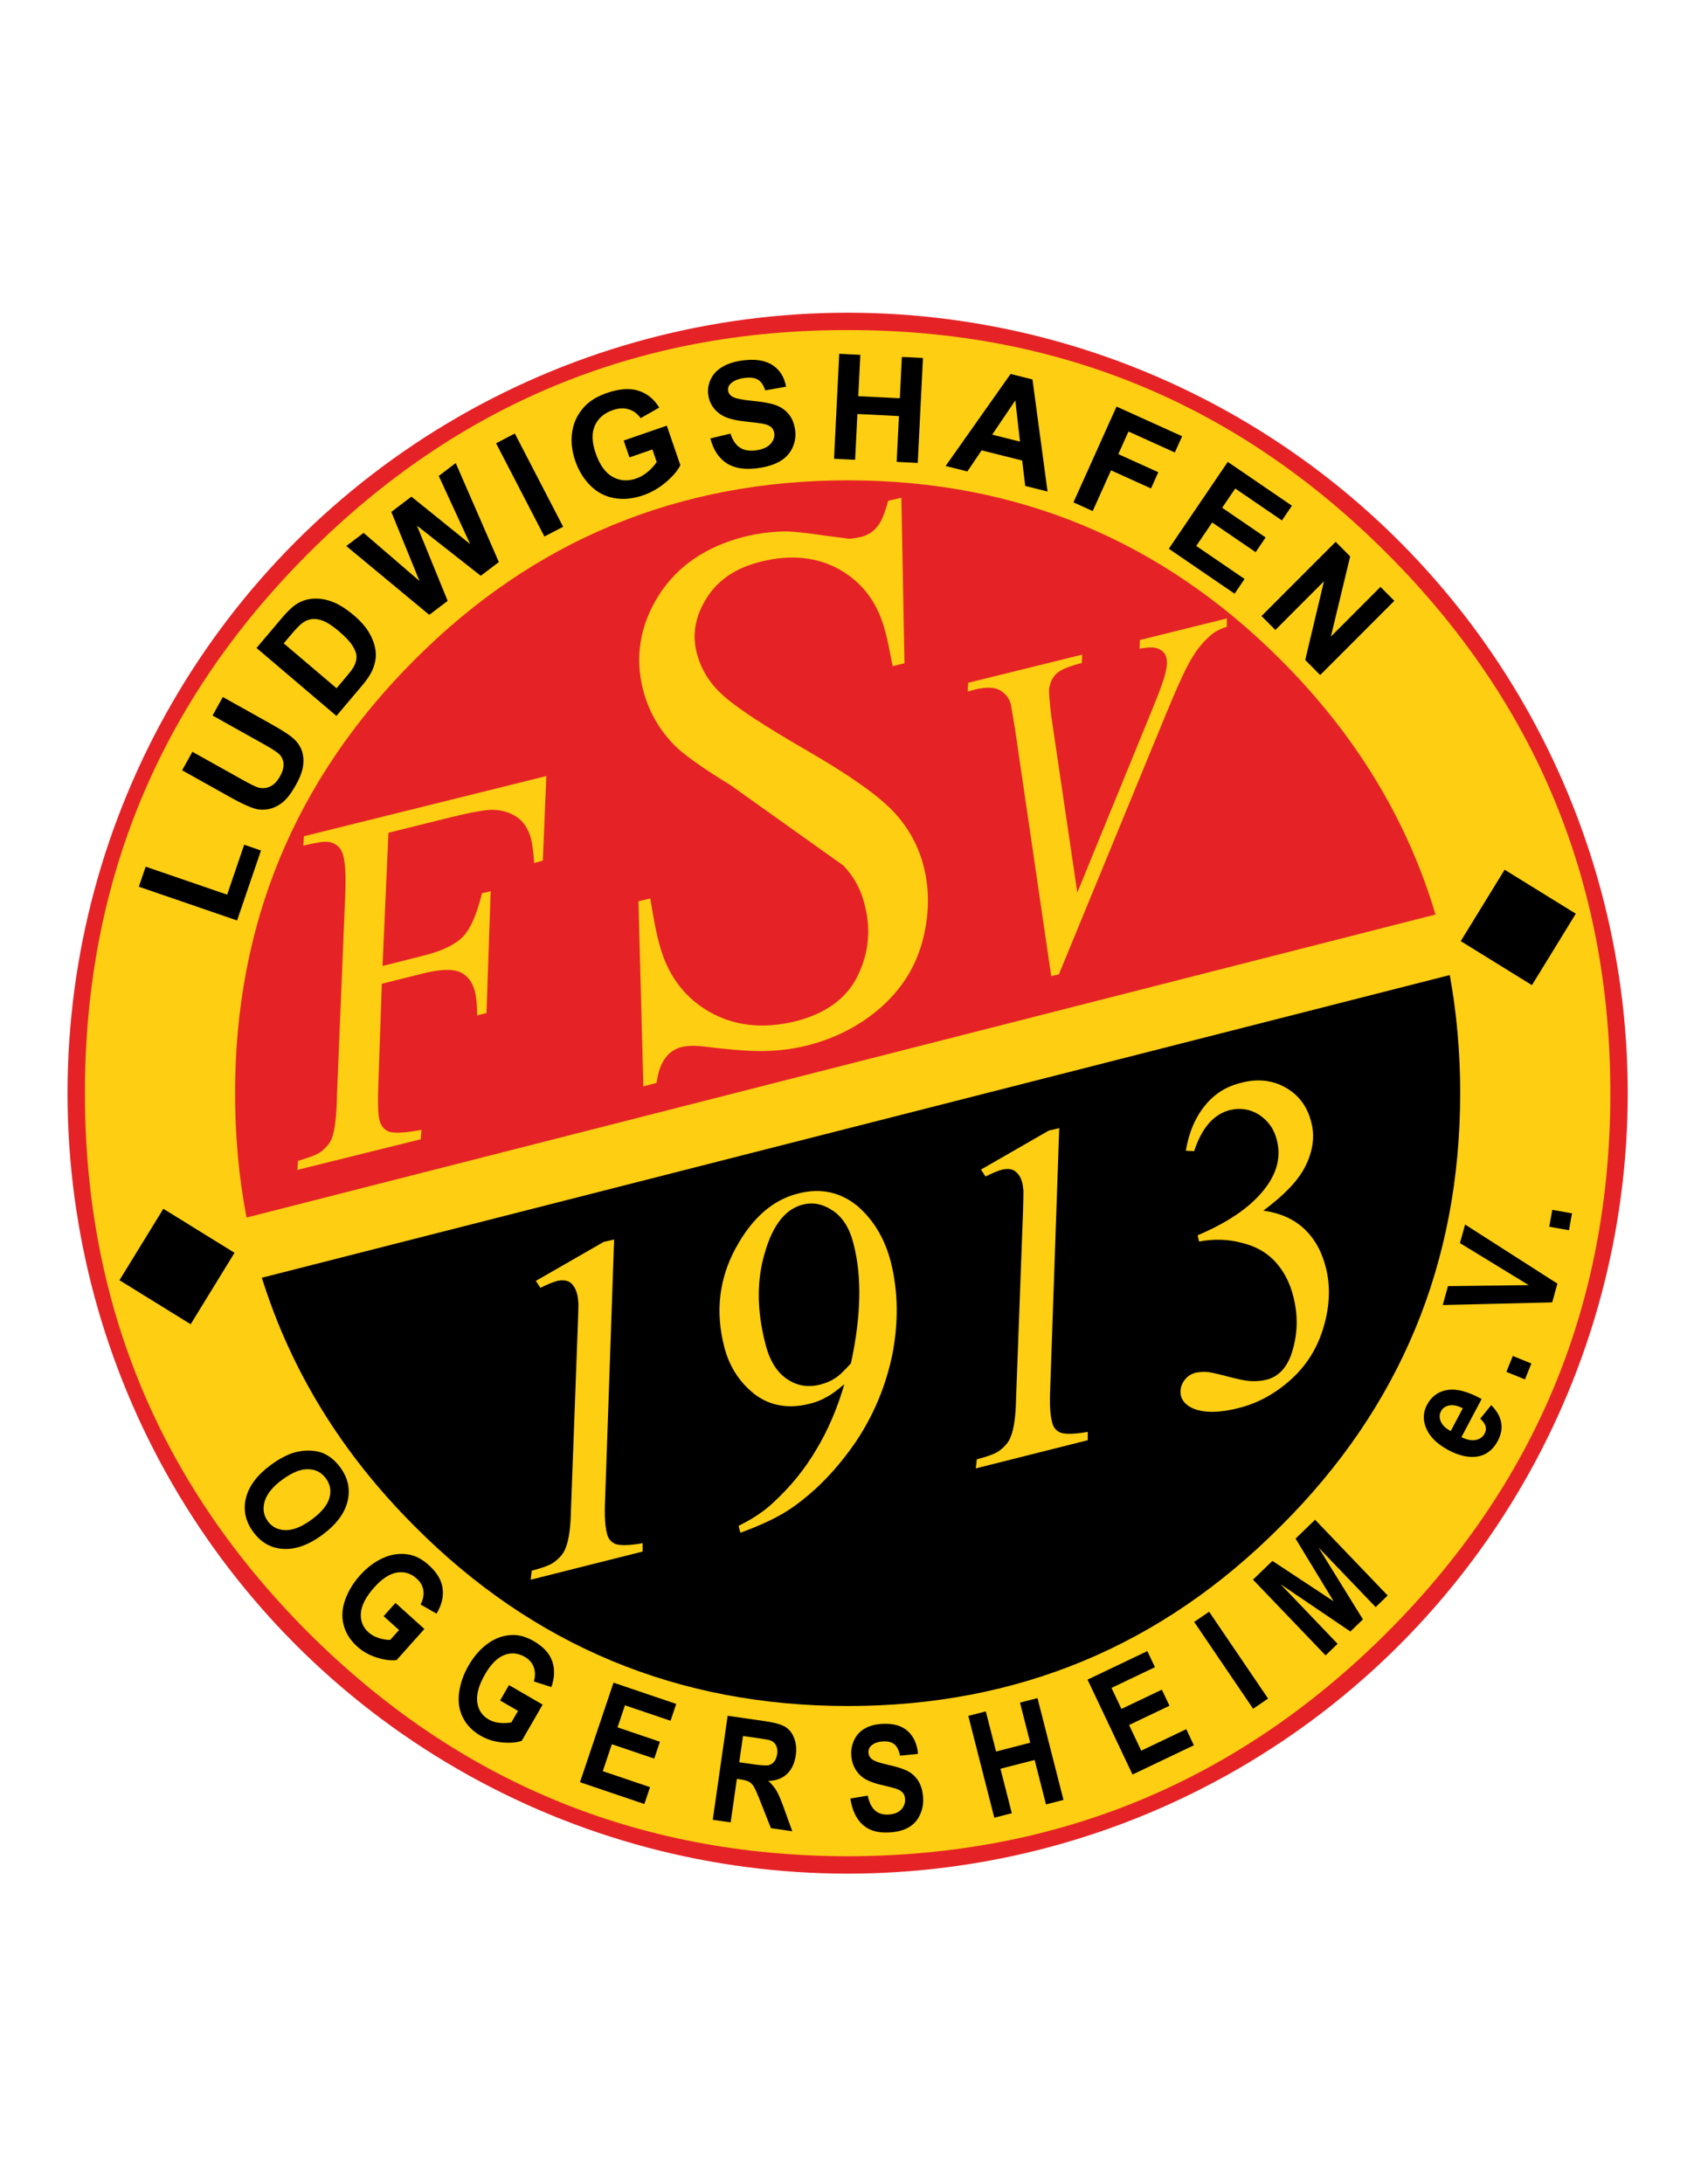<?xml version="1.0" encoding="iso-8859-1"?>
<!-- Generator: Adobe Illustrator 24.0.1, SVG Export Plug-In . SVG Version: 6.00 Build 0)  -->
<svg version="1.1" id="Layer_1" xmlns="http://www.w3.org/2000/svg" xmlns:xlink="http://www.w3.org/1999/xlink" x="0px" y="0px"
	 viewBox="0 0 612 792" style="enable-background:new 0 0 612 792;" xml:space="preserve">
<circle style="fill:#E52326;" cx="307.5" cy="396.391" r="283"/>
<path style="fill:#FDCE12;" d="M503.118,200.644c-54.052-54.053-119.174-81.079-195.618-80.951
	c-76.318-0.128-141.566,26.898-195.62,80.951c-54.051,54.052-81.077,119.3-81.077,195.747c0,76.316,27.026,141.566,81.077,195.619
	c54.054,53.921,119.302,80.949,195.62,81.077c76.444-0.128,141.566-27.156,195.618-81.077
	c54.054-54.053,81.079-119.303,81.079-195.619C584.197,319.944,557.172,254.695,503.118,200.644z"/>
<path style="fill:#E52326;" d="M464.624,239.266c-43.397-43.397-95.751-65.096-157.061-65.096
	c-61.436,0-113.917,21.699-157.188,65.096c-43.396,43.396-65.094,95.75-65.094,157.059c0,15.771,1.387,30.783,4.161,45.163
	c120.226-30.654,264.041-67.24,431.32-109.878C510.544,297.296,491.873,266.515,464.624,239.266z"/>
<path style="fill:#FDCE12;" d="M413.406,235.229c3.277-0.631,5.675-0.631,7.064,0.125c1.514,0.757,2.397,1.766,2.648,3.154
	c0.379,1.262,0.253,2.649-0.124,4.541c-0.38,2.397-2.147,7.317-5.175,14.633l-26.996,65.979l-9.462-64.087
	c-0.63-5.297-0.883-8.703-0.757-9.965c0.504-2.523,1.388-4.289,2.901-5.551c1.39-1.261,4.417-2.523,8.958-3.658l0.124-3.028
	l-41.376,10.218l-0.127,3.154l2.775-0.756c3.784-0.883,6.688-0.883,8.831,0.253c2.144,1.261,3.405,2.901,4.038,5.172
	c0.25,1.388,0.757,4.415,1.514,9.083l13.119,89.443l2.774-0.632l39.108-94.994c4.037-9.713,7.065-16.4,9.209-19.805
	c2.02-3.406,4.417-6.182,6.94-8.326c1.385-1.135,3.151-2.146,5.676-2.903v-3.028l-31.537,7.823L413.406,235.229z"/>
<path style="fill:#FDCE12;" d="M324.214,294.395c-5.425-5.805-15.894-13.246-31.41-22.205
	c-15.518-8.956-25.736-15.643-30.657-20.185c-4.918-4.415-7.945-9.587-9.462-15.516c-1.638-6.686-0.377-13.371,3.784-19.807
	c4.164-6.559,10.726-10.848,19.431-12.993c10.973-2.775,20.689-1.765,29.014,3.028c8.327,4.793,13.752,12.363,16.273,22.455
	c0.757,2.523,1.514,6.685,2.65,12.362l4.288-1.009l-1.135-60.048l-4.794,1.135c-1.261,4.792-2.65,7.947-4.161,9.588
	c-1.39,1.765-3.407,2.901-5.805,3.532c-1.263,0.252-2.65,0.503-4.037,0.631l-8.832-1.136c-7.568-1.135-12.739-1.64-15.517-1.514
	c-4.541,0.126-9.082,0.757-13.75,1.892c-13.876,3.533-24.348,10.597-31.16,21.321c-6.685,10.723-8.705,22.076-5.678,34.061
	c1.894,7.444,5.552,14.129,11.103,19.932c3.407,3.532,10.346,8.452,20.814,14.886l40.749,29.015
	c3.911,4.037,6.559,8.958,7.821,14.507c2.271,8.959,1.388,17.411-2.65,25.612c-4.037,8.199-11.605,13.623-22.581,16.398
	c-11.983,2.902-22.455,1.641-31.537-3.657c-9.209-5.425-15.264-13.878-18.041-25.357c-1.134-4.165-2.017-9.462-3.027-15.519
	l-4.287,1.01l1.764,67.114l4.794-1.26c1.011-7.445,4.038-11.735,9.083-12.997c2.146-0.504,5.047-0.629,8.705-0.123
	c10.345,1.259,17.913,1.766,22.581,1.514c4.668-0.129,9.462-0.759,14.507-2.021c10.219-2.648,19.051-7.19,26.492-13.751
	c7.444-6.56,12.489-14.507,15.014-23.718c2.523-9.333,2.776-18.292,0.63-26.995C333.299,306.883,329.639,300.197,324.214,294.395z"
	/>
<path style="fill:#FDCE12;" d="M110.007,306.631c4.287-1.01,7.191-1.514,8.705-1.388c1.514,0.127,2.773,0.631,3.784,1.514
	c1.01,0.883,1.64,2.018,2.018,3.406c0.757,3.027,1.01,7.569,0.757,13.625l-3.027,73.169c-0.127,7.568-0.758,12.74-1.765,15.516
	c-0.633,1.893-2.021,3.533-3.911,5.047c-1.39,1.137-4.164,2.145-8.454,3.406l-0.251,3.279l44.783-11.102l0.254-3.406
	c-6.058,1.137-9.969,1.262-11.859,0.633c-1.767-0.76-2.9-2.145-3.404-4.291c-0.507-2.018-0.633-6.305-0.38-12.74l1.261-36.585
	l15.14-3.784c6.181-1.514,10.596-1.641,13.373-0.38c2.647,1.262,4.414,3.659,5.298,7.066c0.503,2.143,0.757,5.046,0.757,8.578
	l3.404-0.884l1.517-44.152l-3.154,0.755c-1.894,7.696-4.164,12.868-6.941,15.77c-2.9,2.902-7.568,5.173-14.253,6.813l-14.887,3.784
	l2.144-48.316l22.329-5.551c7.697-1.893,12.742-2.776,15.14-2.776c3.407,0,6.435,0.883,8.958,2.523
	c2.521,1.641,4.288,4.29,5.295,7.948c0.507,2.144,0.884,5.046,1.137,8.831l3.154-0.883l1.263-30.656l-87.929,21.824L110.007,306.631
	z"/>
<path d="M529.719,396.325c0-14.631-1.261-29.014-3.784-42.764L94.993,463.313c10.473,33.557,28.89,63.582,55.382,90.074
	c43.27,43.523,95.751,65.223,157.188,65.223c61.438,0,113.789-21.699,157.061-65.223
	C508.02,510.242,529.719,457.889,529.719,396.325z"/>
<path style="fill:#FDCE12;" d="M233.134,562.596l-40.623,10.219l0.378-3.279c4.417-1.137,7.191-2.271,8.201-3.154
	c2.018-1.514,3.407-3.154,4.037-4.92c1.261-2.902,1.891-7.697,2.018-14.383l2.523-67.869c0.124-4.162,0.251-6.56,0.124-7.066
	c-0.124-1.387-0.25-2.396-0.504-3.15c-0.503-1.896-1.387-3.156-2.524-4.037c-1.261-0.758-2.774-0.885-4.541-0.506
	c-1.514,0.377-3.657,1.262-6.182,2.523l-1.64-2.523l24.602-14.129l3.784-0.883l-3.28,94.615c-0.254,5.424,0,9.334,0.63,11.732
	c0.38,2.018,1.39,3.277,3.027,4.035c1.641,0.633,4.921,0.633,9.969-0.252V562.596z"/>
<path style="fill:#FDCE12;" d="M394.608,522.227l-40.622,10.221l0.38-3.281c4.288-1.137,7.19-2.272,8.199-3.154
	c2.02-1.514,3.407-3.154,4.037-4.92c1.261-2.902,1.894-7.697,2.018-14.383l2.523-67.869c0.127-4.162,0.127-6.559,0.127-7.066
	c-0.127-1.385-0.253-2.397-0.504-3.15c-0.506-1.896-1.39-3.154-2.65-4.039c-1.137-0.756-2.523-0.883-4.414-0.504
	c-1.514,0.377-3.661,1.262-6.182,2.522l-1.641-2.522l24.6-14.131l3.784-0.881l-3.278,94.613c-0.253,5.426,0,9.336,0.631,11.734
	c0.377,2.017,1.387,3.277,3.027,4.035c1.638,0.633,4.918,0.633,9.965-0.252V522.227z"/>
<path style="fill:#FDCE12;" d="M323.206,457.764c-2.144-8.453-6.181-15.266-12.112-20.437c-6.181-5.045-13.372-6.686-21.571-4.543
	c-9.209,2.273-16.779,8.959-22.708,19.934c-5.928,10.977-7.315,22.834-4.161,35.322c1.764,7.191,5.425,12.994,10.973,17.408
	c5.552,4.289,12.363,5.553,20.184,3.533c2.147-0.506,4.037-1.26,5.805-2.272c1.767-0.881,4.037-2.521,6.685-4.793
	c-2.521,8.707-5.928,16.652-10.092,23.592c-4.161,7.064-9.336,13.498-15.517,19.174c-3.278,3.154-7.569,6.057-12.74,8.578
	l0.63,2.525c7.948-2.902,14.381-5.932,19.302-9.463c8.325-5.93,15.77-13.625,22.454-23.338c6.562-9.715,10.976-20.311,13.373-31.791
	C325.98,479.461,325.853,468.359,323.206,457.764z M308.697,494.348c-2.271,2.522-4.161,4.416-5.802,5.424
	c-1.514,1.01-3.28,1.766-5.298,2.27c-4.417,1.137-8.455,0.506-12.112-2.018c-3.784-2.522-6.435-6.938-7.948-13.246
	c-3.027-11.984-3.027-22.832,0-32.799c2.903-9.967,7.571-15.645,13.626-17.158c3.784-1.008,7.441-0.25,11.103,2.271
	c3.53,2.396,6.055,6.436,7.441,12.236C312.734,463.06,312.357,477.443,308.697,494.348z"/>
<path style="fill:#FDCE12;" d="M433.211,510.873c-2.521-1.01-4.161-2.523-4.794-4.668c-0.378-1.766-0.127-3.531,0.883-5.172
	c1.011-1.639,2.524-2.775,4.417-3.279c1.388-0.252,2.774-0.381,4.288-0.252c0.757,0,3.027,0.504,6.939,1.514
	c3.784,1.008,6.685,1.641,8.578,1.766c2.021,0.127,3.911,0,5.929-0.504c4.67-1.135,7.948-4.922,9.589-11.102
	c1.767-6.184,1.767-12.492,0.253-18.67c-1.264-5.172-3.407-9.338-6.435-12.742c-3.027-3.406-7.064-5.807-12.236-7.064
	c-5.048-1.389-10.219-1.516-15.644-0.506l-0.504-2.272c12.236-5.172,20.688-11.351,25.482-18.418
	c3.531-5.172,4.668-10.471,3.281-16.023c-1.011-4.16-3.281-7.188-6.561-9.332c-3.28-2.02-6.811-2.523-10.472-1.641
	c-5.929,1.514-10.216,6.434-12.993,14.887l-3.027-0.127c1.137-6.81,3.533-12.236,7.064-16.525c3.407-4.164,7.695-6.813,12.869-8.073
	c6.055-1.643,11.604-1.01,16.4,1.764c4.792,2.776,7.819,6.938,9.209,12.616c1.261,4.795,0.63,9.967-1.894,15.266
	c-2.523,5.424-7.695,10.848-15.517,16.652c6.055,0.881,10.976,3.027,14.76,6.561c3.784,3.531,6.434,8.199,7.948,14.252
	c1.641,6.563,1.387,13.625-0.757,21.07c-2.146,7.568-6.058,14.002-11.732,19.174c-5.805,5.301-12.236,8.832-19.428,10.6
	C442.546,512.262,437.248,512.387,433.211,510.873z"/>
<polygon points="204.291,191 186.76,157.193 179.964,160.739 197.495,194.547 "/>
<path d="M329.473,642.306c-1.573-0.856-3.967-1.635-7.189-2.339c-3.224-0.704-5.263-1.438-6.133-2.205
	c-0.683-0.604-1.05-1.356-1.101-2.257c-0.055-0.984,0.241-1.791,0.894-2.418c1.017-0.977,2.466-1.521,4.354-1.629
	c1.825-0.104,3.221,0.248,4.183,1.051c0.962,0.804,1.637,2.172,2.025,4.109l6.529-0.648c-0.301-3.508-1.539-6.259-3.706-8.248
	c-2.168-1.986-5.279-2.865-9.336-2.635c-2.483,0.143-4.577,0.705-6.281,1.686c-1.705,0.984-2.976,2.35-3.813,4.09
	c-0.836,1.743-1.198,3.585-1.089,5.526c0.168,3.015,1.305,5.51,3.406,7.494c1.495,1.41,4.022,2.526,7.576,3.351
	c2.759,0.644,4.533,1.098,5.314,1.366c1.142,0.406,1.954,0.909,2.44,1.514c0.482,0.604,0.749,1.357,0.801,2.253
	c0.077,1.401-0.388,2.653-1.394,3.76c-1.011,1.109-2.57,1.721-4.681,1.842c-1.987,0.113-3.602-0.383-4.842-1.49
	c-1.24-1.108-2.119-2.9-2.646-5.383l-6.31,1.074c0.67,4.23,2.164,7.394,4.487,9.491c2.318,2.098,5.527,3.031,9.623,2.797
	c2.816-0.161,5.14-0.759,6.972-1.791c1.834-1.033,3.21-2.53,4.132-4.493c0.927-1.963,1.326-4.036,1.202-6.215
	c-0.138-2.406-0.681-4.402-1.633-5.988C332.307,644.384,331.046,643.164,329.473,642.306z"/>
<polygon points="370.025,617.375 373.74,631.919 361.344,635.104 357.627,620.558 351.278,622.192 360.705,659.107 367.059,657.474 
	362.942,641.356 375.338,638.172 379.455,654.29 385.807,652.659 376.376,615.744 "/>
<polygon points="210.404,646.237 233.753,654.148 235.814,648.032 218.675,642.224 221.963,632.466 237.341,637.68 239.403,631.56 
	224.022,626.35 226.716,618.357 243.253,623.959 245.315,617.847 222.566,610.135 "/>
<polygon points="414.007,634.801 409.596,625.499 424.255,618.509 421.493,612.68 406.833,619.667 403.223,612.047 418.986,604.531 
	416.224,598.7 394.535,609.039 410.848,643.451 433.103,632.842 430.341,627.011 "/>
<path d="M284.925,626.204c-1.459-0.901-3.899-1.599-7.327-2.092l-13.63-1.964l-5.398,37.72l6.49,0.936l2.254-15.765l1.315,0.191
	c1.486,0.214,2.553,0.513,3.198,0.893c0.645,0.386,1.22,1.002,1.721,1.856c0.504,0.852,1.376,2.865,2.617,6.046l3.506,8.881
	l7.748,1.114l-2.863-7.928c-1.125-3.161-2.061-5.378-2.808-6.661c-0.747-1.283-1.752-2.503-3.014-3.666
	c2.876-0.077,5.156-0.932,6.831-2.572c1.676-1.64,2.715-3.873,3.12-6.701c0.321-2.225,0.138-4.275-0.55-6.14
	C287.45,628.488,286.377,627.102,284.925,626.204z M281.931,636.017c-0.158,1.126-0.512,2.035-1.058,2.722
	c-0.544,0.691-1.223,1.131-2.039,1.328c-0.815,0.195-2.772,0.07-5.875-0.377l-4.781-0.685l1.366-9.527l5.043,0.723
	c2.621,0.381,4.185,0.648,4.698,0.809c1.017,0.356,1.759,0.964,2.225,1.823C281.972,633.694,282.113,634.756,281.931,636.017z"/>
<polygon points="433.216,588.117 454.603,619.61 460.023,615.907 438.637,584.415 "/>
<polygon points="529.627,450.751 554.584,465.994 525.29,466.35 523.385,473.208 563.096,472.25 564.984,465.449 531.499,444.018 
	"/>
<rect x="563.092" y="439.265" transform="matrix(0.175 -0.985 0.985 0.175 30.816 922.59)" width="6.218" height="7.265"/>
<path d="M193.672,595.109c-2.681-1.555-5.235-2.309-7.667-2.258c-3.182,0.056-6.154,1.061-8.917,3.019
	c-2.768,1.959-5.137,4.651-7.117,8.084c-1.824,3.164-2.963,6.407-3.415,9.732c-0.454,3.328-0.006,6.349,1.343,9.063
	c1.349,2.712,3.492,4.92,6.428,6.624c2.313,1.341,4.89,2.148,7.736,2.431c2.844,0.278,5.251,0.09,7.218-0.571l7.575-13.133
	l-12.206-7.083l-3.224,5.59l6.499,3.768l-2.402,4.164c-1.303,0.279-2.712,0.343-4.219,0.196c-1.509-0.149-2.858-0.569-4.046-1.258
	c-2.4-1.396-3.781-3.498-4.133-6.313c-0.356-2.817,0.595-6.178,2.849-10.09c2.092-3.624,4.399-5.936,6.921-6.933
	c2.521-0.996,5.02-0.775,7.49,0.655c1.63,0.947,2.72,2.205,3.269,3.775c0.548,1.573,0.554,3.28,0.014,5.133l6.351,2.036
	c1.188-3.358,1.298-6.464,0.33-9.317C199.381,599.568,197.155,597.129,193.672,595.109z"/>
<polygon points="571.658,331.316 545.833,315.358 529.923,341.26 555.748,357.217 "/>
<polygon points="469.994,557.901 483.806,580.639 461.602,565.994 454.555,572.784 480.887,600.256 485.244,596.056 
	464.527,574.419 489.874,591.59 494.435,587.194 478.314,561.126 499.053,582.742 503.409,578.541 477.078,551.069 "/>
<path d="M540.973,509.51l-3.994,4.914c1.068,0.955,1.719,1.873,1.951,2.758c0.239,0.883,0.13,1.755-0.331,2.622
	c-0.675,1.274-1.767,2.053-3.279,2.342c-1.51,0.285-3.227-0.063-5.154-1.036l7.328-13.815c-4.891-2.708-9.006-3.809-12.346-3.296
	c-3.341,0.515-5.834,2.32-7.478,5.416c-1.462,2.756-1.529,5.648-0.205,8.667c1.325,3.023,4.004,5.607,8.033,7.76
	c3.372,1.799,6.532,2.606,9.475,2.413c3.687-0.265,6.488-2.209,8.41-5.828c1.214-2.288,1.611-4.523,1.189-6.703
	C544.151,513.542,542.952,511.471,540.973,509.51z M522.716,515.516c-0.607-1.334-0.593-2.603,0.046-3.81
	c0.598-1.127,1.595-1.826,2.984-2.092c1.389-0.27,3.028,0.075,4.917,1.033l-4.382,8.259
	C524.515,517.983,523.323,516.849,522.716,515.516z"/>
<polygon points="546.479,497.442 553.213,500.178 555.542,494.415 548.807,491.677 "/>
<polygon points="311.041,150.112 326.109,150.864 325.284,167.48 332.938,167.862 334.827,129.803 327.171,129.42 326.432,144.415 
	311.361,143.663 312.103,128.669 304.453,128.287 302.564,166.347 310.216,166.729 "/>
<path d="M261.454,150.31c1.845,1.249,4.87,2.097,9.074,2.544c3.271,0.351,5.37,0.618,6.3,0.804c1.362,0.281,2.348,0.699,2.955,1.251
	c0.608,0.552,0.975,1.274,1.098,2.167c0.192,1.388-0.262,2.687-1.356,3.898c-1.096,1.21-2.869,1.985-5.317,2.329
	c-2.31,0.323-4.225-0.004-5.746-0.976c-1.526-0.977-2.68-2.673-3.471-5.096l-7.293,1.742c1.083,4.15,3.052,7.15,5.906,8.999
	c2.855,1.847,6.66,2.441,11.417,1.776c3.268-0.457,5.932-1.297,7.996-2.52c2.061-1.225,3.558-2.867,4.496-4.922
	c0.935-2.054,1.251-4.164,0.951-6.328c-0.331-2.386-1.108-4.32-2.331-5.803c-1.225-1.484-2.784-2.57-4.678-3.257
	c-1.898-0.688-4.75-1.214-8.555-1.578c-3.808-0.362-6.244-0.88-7.312-1.552c-0.84-0.532-1.319-1.242-1.444-2.135
	c-0.138-0.977,0.154-1.815,0.874-2.509c1.115-1.083,2.771-1.779,4.965-2.086c2.126-0.297,3.78-0.096,4.963,0.605
	c1.181,0.7,2.07,1.997,2.66,3.89l7.554-1.335c-0.606-3.469-2.244-6.082-4.915-7.837c-2.671-1.755-6.362-2.304-11.072-1.648
	c-2.887,0.404-5.286,1.187-7.204,2.347c-1.919,1.164-3.303,2.657-4.153,4.483c-0.852,1.828-1.144,3.704-0.877,5.628
	C257.354,146.18,258.86,148.554,261.454,150.31z"/>
<path d="M356.1,163.302l14.72,3.688l1.105,9.217l8.097,2.03l-5.466-40.648l-7.943-1.991l-23.569,33.374l7.896,1.978L356.1,163.302z
	 M368.331,145.176l1.694,14.959l-10.084-2.526L368.331,145.176z"/>
<path d="M214.098,176.002c2.414,2.454,5.289,3.987,8.626,4.602c3.337,0.614,6.887,0.273,10.645-1.026
	c2.958-1.022,5.685-2.591,8.184-4.709c2.502-2.119,4.257-4.178,5.271-6.178l-4.927-14.346l-15.646,5.403l2.096,6.105l8.328-2.877
	l1.56,4.548c-0.804,1.225-1.87,2.402-3.196,3.525c-1.325,1.122-2.746,1.947-4.268,2.471c-3.077,1.062-5.931,0.855-8.562-0.626
	c-2.629-1.48-4.68-4.357-6.144-8.628c-1.361-3.961-1.449-7.271-0.268-9.93c1.182-2.66,3.362-4.54,6.536-5.636
	c2.097-0.722,4.019-0.814,5.771-0.273c1.751,0.541,3.182,1.611,4.298,3.205l6.743-3.837c-1.856-3.064-4.36-5.101-7.515-6.112
	c-3.154-1.009-6.964-0.742-11.426,0.799c-3.436,1.185-6.099,2.773-7.997,4.765c-2.49,2.6-4.02,5.627-4.589,9.084
	c-0.57,3.456-0.21,7.059,1.076,10.807C209.883,170.594,211.684,173.549,214.098,176.002z"/>
<polygon points="462.667,228.423 480.29,210.792 473.504,239.318 478.927,244.772 505.828,217.862 500.806,212.813 482.806,230.824 
	489.805,201.752 484.545,196.465 457.645,223.375 "/>
<polygon points="403.047,170.548 417.556,177.115 420.202,171.229 405.697,164.663 409.383,156.467 426.196,164.075 428.843,158.19 
	405.049,147.419 389.42,182.157 396.404,185.315 "/>
<polygon points="447.875,215.274 451.498,209.937 433.97,197.963 439.75,189.452 455.517,200.22 459.14,194.885 443.373,184.114 
	448.109,177.142 465.049,188.714 468.673,183.377 445.4,167.479 424.014,198.975 "/>
<path d="M155.554,567.516c-2.303-2.075-4.651-3.338-7.04-3.791c-3.124-0.601-6.238-0.229-9.344,1.117
	c-3.108,1.345-5.979,3.49-8.621,6.444c-2.432,2.718-4.212,5.659-5.337,8.822c-1.125,3.163-1.307,6.21-0.543,9.141
	c0.764,2.936,2.409,5.539,4.932,7.808c1.99,1.793,4.346,3.114,7.073,3.978c2.728,0.861,5.122,1.168,7.181,0.927l10.105-11.29
	l-10.493-9.448l-4.299,4.807l5.586,5.026l-3.203,3.58c-1.333,0.003-2.723-0.223-4.169-0.68c-1.448-0.455-2.68-1.146-3.702-2.063
	c-2.064-1.858-2.985-4.203-2.756-7.031c0.232-2.83,1.851-5.923,4.86-9.282c2.789-3.119,5.518-4.906,8.191-5.361
	c2.671-0.457,5.071,0.273,7.197,2.19c1.402,1.258,2.209,2.716,2.426,4.362c0.216,1.652-0.133,3.326-1.039,5.028l5.798,3.304
	c1.851-3.042,2.593-6.06,2.232-9.054C160.227,573.055,158.55,570.213,155.554,567.516z"/>
<polygon points="88.581,306.303 82.405,324.404 52.849,314.259 50.368,321.529 86.015,333.765 94.674,308.394 "/>
<polygon points="162.398,217.886 151.269,190.609 174.406,208.786 180.968,203.811 165.325,167.904 159.164,172.572 
	170.565,197.293 149.253,180.086 141.96,185.614 152.182,210.674 131.907,193.232 125.624,197.996 155.721,222.946 "/>
<polygon points="43.341,464.213 69.167,480.171 85.079,454.268 59.253,438.313 "/>
<path d="M123.463,532.119c-1.563-2.13-3.345-3.717-5.348-4.752c-1.498-0.789-3.244-1.241-5.235-1.357
	c-1.995-0.117-3.988,0.101-5.982,0.65c-2.699,0.764-5.608,2.293-8.724,4.588c-4.867,3.589-7.85,7.556-8.939,11.9
	c-1.091,4.343-0.209,8.467,2.646,12.359c2.817,3.847,6.465,5.893,10.939,6.134c4.474,0.246,9.179-1.454,14.118-5.093
	c4.98-3.671,8.02-7.694,9.118-12.074C127.155,540.099,126.29,535.977,123.463,532.119z M119.482,543.229
	c-0.76,2.584-2.892,5.17-6.396,7.753c-3.547,2.614-6.701,3.898-9.467,3.853c-2.762-0.045-4.919-1.12-6.463-3.23
	c-1.546-2.107-1.926-4.506-1.144-7.193c0.785-2.686,2.905-5.306,6.371-7.857c3.519-2.595,6.637-3.866,9.359-3.819
	c2.724,0.048,4.884,1.16,6.481,3.34C119.823,538.256,120.241,540.64,119.482,543.229z"/>
<path d="M92.556,293.25c1.449,0.416,3.025,0.47,4.725,0.17c1.7-0.302,3.374-1.071,5.019-2.306c1.643-1.238,3.352-3.445,5.119-6.629
	c1.465-2.636,2.315-4.96,2.556-6.973c0.238-2.012,0.062-3.822-0.526-5.431c-0.591-1.61-1.606-3.058-3.046-4.339
	c-1.444-1.283-4.155-3.038-8.141-5.264l-17.425-9.738l-3.73,6.714l18.354,10.256c2.626,1.466,4.451,2.617,5.47,3.445
	c1.022,0.83,1.651,1.948,1.889,3.354c0.236,1.407-0.178,3.068-1.242,4.983c-1.047,1.883-2.282,3.139-3.708,3.764
	c-1.426,0.628-2.897,0.707-4.414,0.235c-0.939-0.302-2.834-1.252-5.686-2.846L69.8,272.604l-3.729,6.712l17.7,9.889
	C87.48,291.28,90.411,292.628,92.556,293.25z"/>
<path d="M131.377,248.562c1.833-2.167,3.09-4.071,3.775-5.714c0.91-2.201,1.297-4.231,1.172-6.089
	c-0.168-2.454-0.996-4.943-2.492-7.464c-1.225-2.063-3.029-4.107-5.415-6.136c-2.714-2.308-5.267-3.932-7.655-4.874
	c-2.388-0.939-4.736-1.344-7.041-1.215c-2.307,0.128-4.431,0.831-6.371,2.111c-1.441,0.953-3.184,2.641-5.227,5.059l-9.061,10.721
	l28.985,24.64L131.377,248.562z M105.161,230.633c2.023-2.396,3.478-3.927,4.354-4.592c1.166-0.896,2.385-1.418,3.659-1.562
	c1.277-0.146,2.679,0.094,4.212,0.714c1.537,0.621,3.42,1.88,5.656,3.781c2.237,1.902,3.834,3.602,4.794,5.101
	c0.961,1.501,1.458,2.804,1.493,3.914c0.034,1.109-0.233,2.242-0.802,3.396c-0.432,0.884-1.34,2.149-2.728,3.79l-3.707,4.388
	l-19.164-16.29L105.161,230.633z"/>
</svg>
